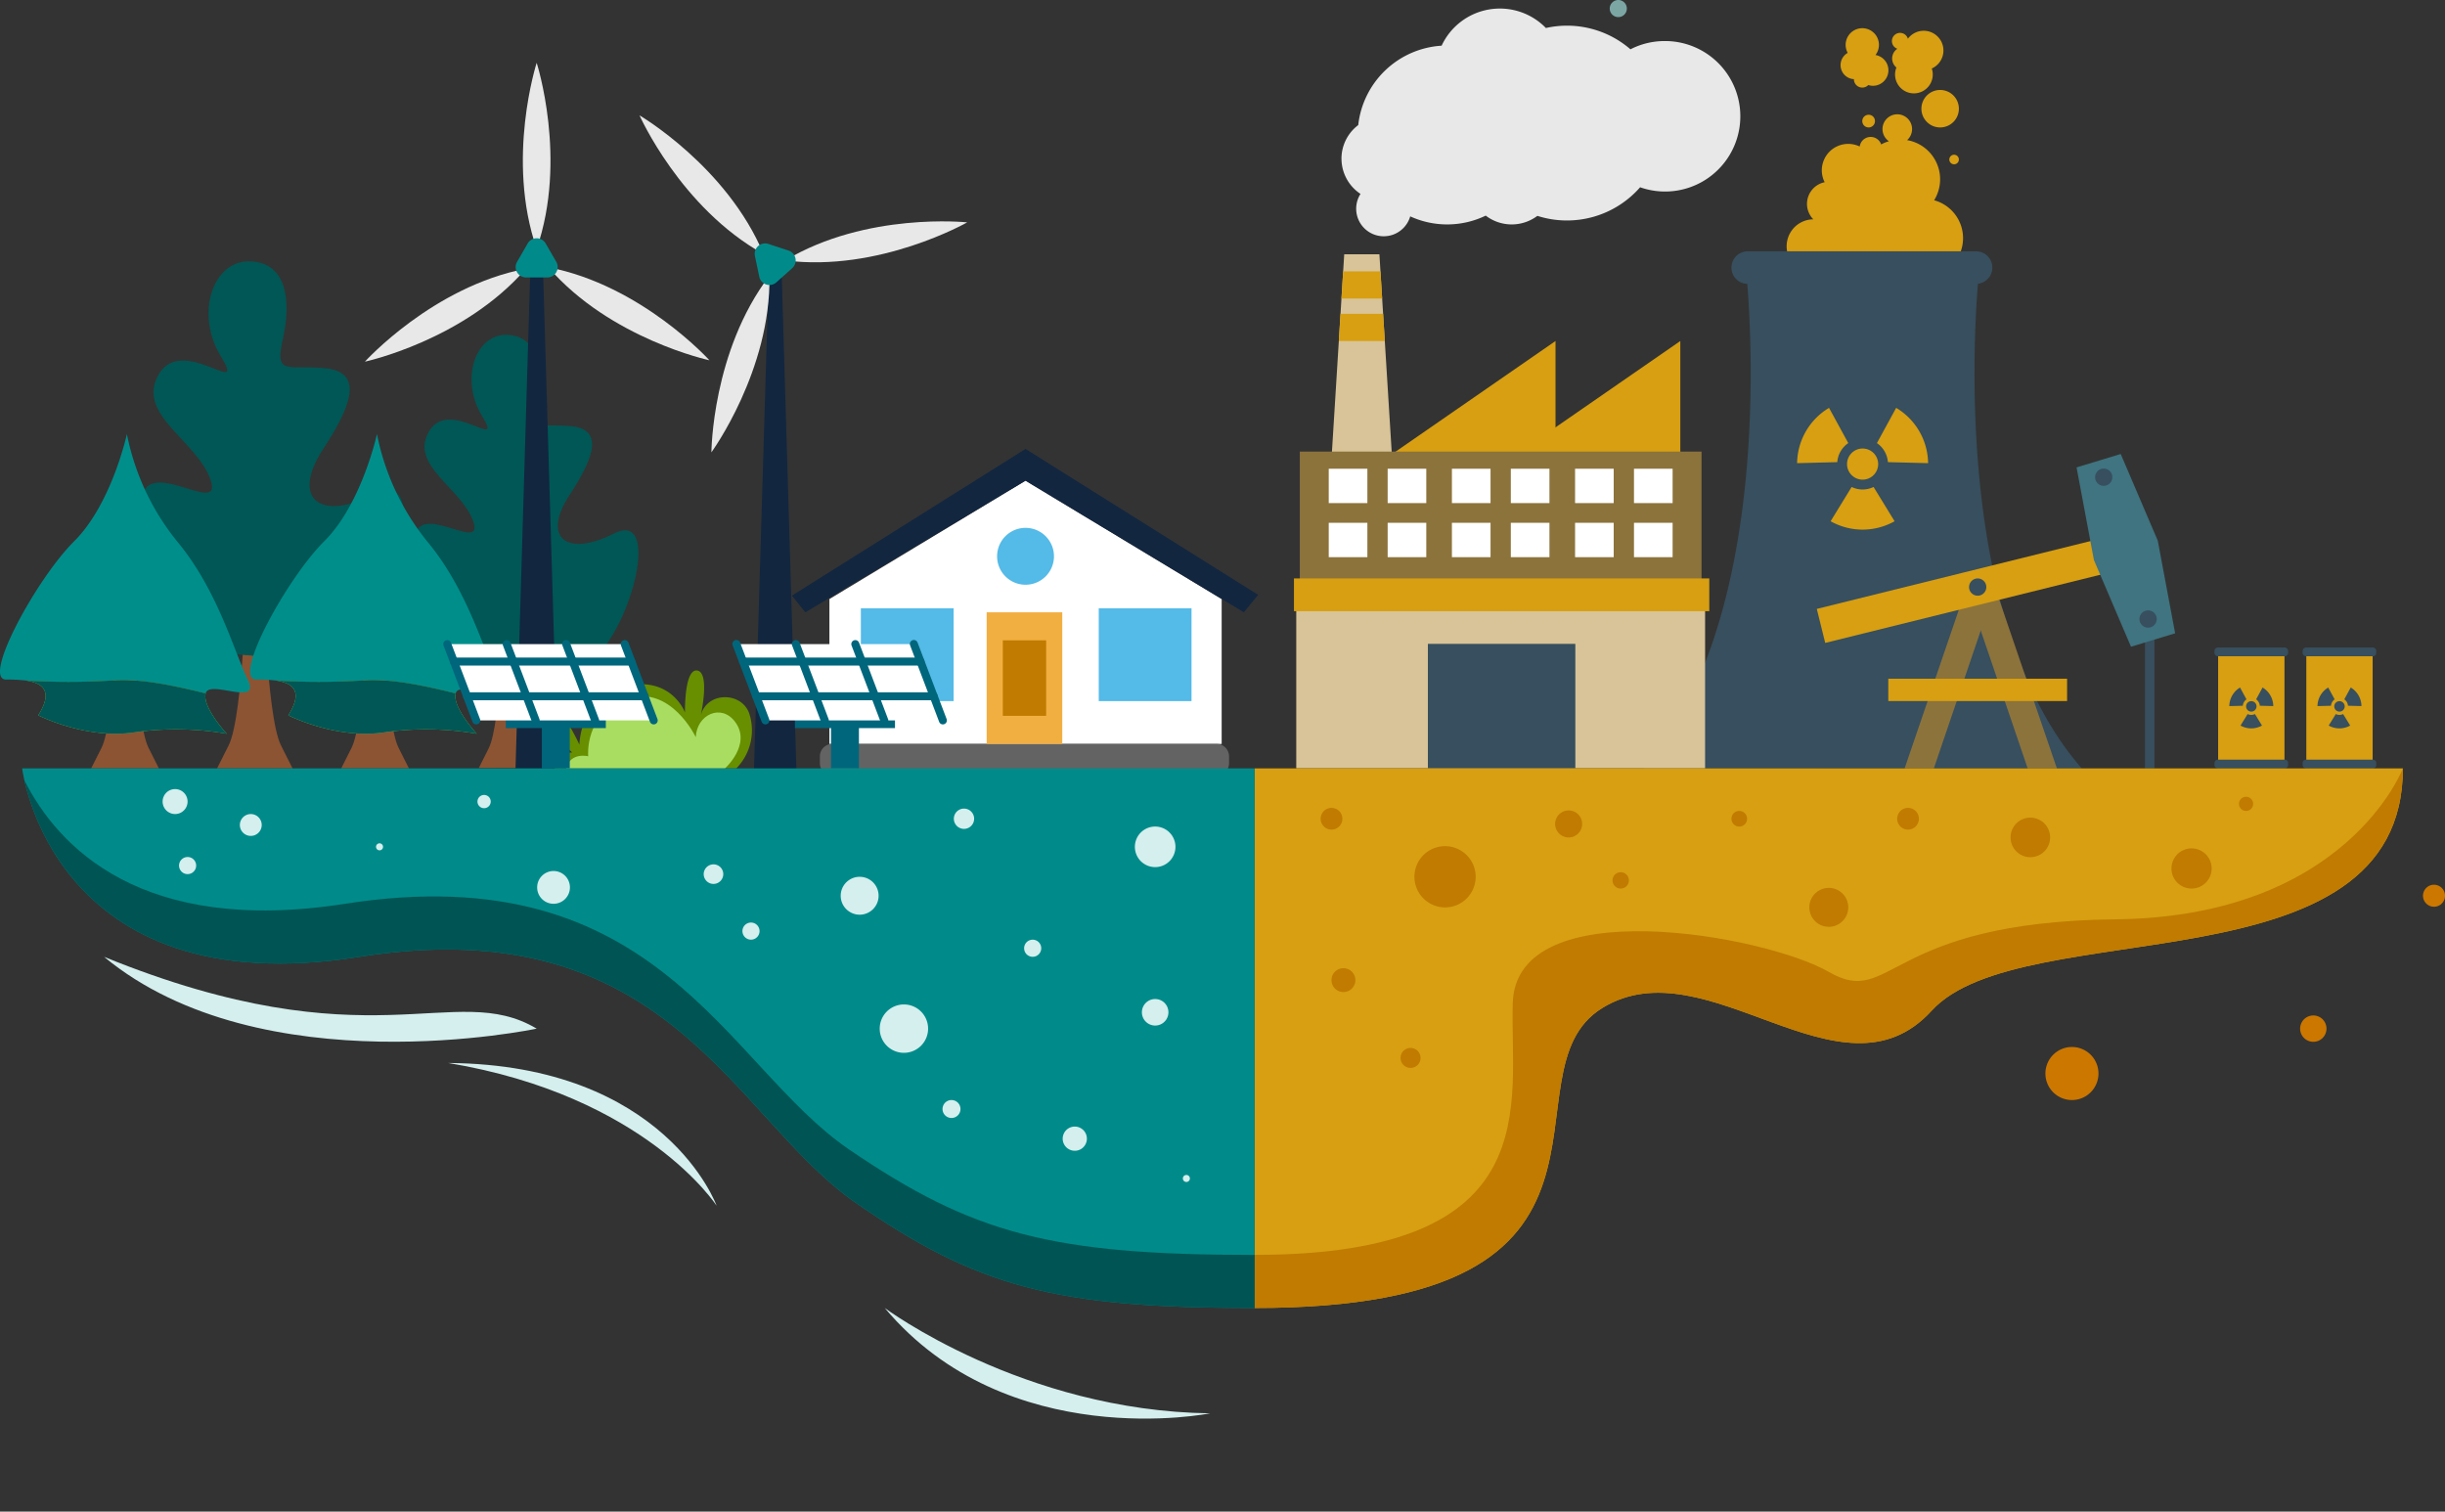 <svg id="Grupo_1009421" data-name="Grupo 1009421" xmlns="http://www.w3.org/2000/svg" xmlns:xlink="http://www.w3.org/1999/xlink" width="400" height="247.292" viewBox="0 0 400 247.292">
  <rect x="0" y="0" width="400" height="247.292" fill="#333333" stroke="none"/>
  <defs>
    <clipPath id="clip-path">
      <rect id="Rectángulo_348953" data-name="Rectángulo 348953" width="400" height="247.292" fill="none"/>
    </clipPath>
  </defs>
  <g id="Grupo_1009420" data-name="Grupo 1009420" clip-path="url(#clip-path)">
    <path id="Trazado_718512" data-name="Trazado 718512" d="M308.567,20.051a1.039,1.039,0,1,0,1.039-1.039,1.04,1.04,0,0,0-1.039,1.039" transform="translate(-3.9 -0.24)" fill="#d79f11"/>
    <path id="Trazado_718513" data-name="Trazado 718513" d="M320.166,33a6.5,6.5,0,0,0-4.422-9.836,2.419,2.419,0,1,0-2.982.182,6.43,6.43,0,0,0-1.261.52,1.814,1.814,0,0,0-3.513.342,4.322,4.322,0,0,0-5.734,5.843,3.613,3.613,0,0,0-1.858,6.068,4.406,4.406,0,1,0,3.706,6.858,7.382,7.382,0,0,0,10.2,1.1A6.422,6.422,0,1,0,320.166,33" transform="translate(-3.742 -0.239)" fill="#d79f11"/>
    <path id="Trazado_718514" data-name="Trazado 718514" d="M318.364,17.972a3.066,3.066,0,1,0,3.066-3.066,3.066,3.066,0,0,0-3.066,3.066" transform="translate(-4.024 -0.188)" fill="#d79f11"/>
    <path id="Trazado_718515" data-name="Trazado 718515" d="M322.989,26.42a.782.782,0,1,0,.783-.782.782.782,0,0,0-.783.782" transform="translate(-4.083 -0.324)" fill="#d79f11"/>
    <path id="Trazado_718516" data-name="Trazado 718516" d="M314.364,8.043a1.911,1.911,0,0,0-.149,3.065A3.084,3.084,0,1,0,320,11.27a3.227,3.227,0,1,0-3.909-4.87,1.329,1.329,0,0,0-1.268-.958,1.34,1.34,0,0,0-.462,2.6" transform="translate(-3.963 -0.064)" fill="#d79f11"/>
    <path id="Trazado_718517" data-name="Trazado 718517" d="M307.154,13.007a1.368,1.368,0,0,0,2.336.981s.006-.012.011-.018a2.5,2.5,0,0,0,.752.126,2.536,2.536,0,0,0,.43-5.037,2.724,2.724,0,1,0-4.544-.349,2.3,2.3,0,0,0,1.015,4.3" transform="translate(-3.855 -0.059)" fill="#d79f11"/>
    <path id="Trazado_718518" data-name="Trazado 718518" d="M344.017,126.232l-35.855-.006-35.855.006c19.977-22.873,17.942-67.33,16.99-79.261a2.666,2.666,0,0,1,.067-5.331h37.364a2.662,2.662,0,0,1,.3,5.307c-.952,11.894-3,56.4,16.988,79.285" transform="translate(-3.442 -0.526)" fill="#374f5e"/>
    <path id="Trazado_718519" data-name="Trazado 718519" d="M306.043,76.862a2.546,2.546,0,1,0,2.546-2.546,2.546,2.546,0,0,0-2.546,2.546" transform="translate(-3.869 -0.939)" fill="#d79f11"/>
    <path id="Trazado_718520" data-name="Trazado 718520" d="M310.995,73.344l3.147-5.765a10.7,10.7,0,0,1,5.225,9.047l-6.575-.167a4.149,4.149,0,0,0-1.8-3.115" transform="translate(-3.931 -0.854)" fill="#d79f11"/>
    <path id="Trazado_718521" data-name="Trazado 718521" d="M306.759,80.687a4.119,4.119,0,0,0,3.59,0l3.439,5.609a10.69,10.69,0,0,1-10.466,0Z" transform="translate(-3.834 -1.02)" fill="#d79f11"/>
    <path id="Trazado_718522" data-name="Trazado 718522" d="M304.344,76.459l-6.574.168a10.7,10.7,0,0,1,5.223-9.047l3.148,5.764a4.152,4.152,0,0,0-1.8,3.115" transform="translate(-3.764 -0.854)" fill="#d79f11"/>
    <path id="Trazado_718523" data-name="Trazado 718523" d="M222.273,25.967a6.888,6.888,0,0,1,2.744-5.487A14.63,14.63,0,0,1,238.658,7.493,10.506,10.506,0,0,1,255.718,4.6,15.838,15.838,0,0,1,269.55,8.085a12.176,12.176,0,0,1,5.5-1.35,12.309,12.309,0,1,1-3.919,23.919,15.892,15.892,0,0,1-16.808,4.679,6.994,6.994,0,0,1-8.45-.04,14.523,14.523,0,0,1-12.352.122,4.509,4.509,0,1,1-8.134-3.676,6.911,6.911,0,0,1-3.11-5.772" transform="translate(-2.81 -0.018)" fill="#e8e8e8"/>
    <path id="Trazado_718524" data-name="Trazado 718524" d="M268.123,2.8a1.4,1.4,0,1,1,1.4-1.4,1.4,1.4,0,0,1-1.4,1.4" transform="translate(-3.372 0)" fill="#7ba6a4"/>
    <path id="Trazado_718525" data-name="Trazado 718525" d="M278.044,56.5,248.8,76.732V96.967h29.243Z" transform="translate(-3.145 -0.714)" fill="#d79f11"/>
    <path id="Trazado_718526" data-name="Trazado 718526" d="M257.366,56.5,228.125,76.732V96.967h29.242Z" transform="translate(-2.884 -0.714)" fill="#d79f11"/>
    <path id="Trazado_718527" data-name="Trazado 718527" d="M231.226,86.771H219.918l2.775-44.64h5.756Z" transform="translate(-2.78 -0.533)" fill="#d8c498"/>
    <rect id="Rectángulo_348925" data-name="Rectángulo 348925" width="65.722" height="51.365" transform="translate(212.649 73.877)" fill="#8c733c"/>
    <rect id="Rectángulo_348926" data-name="Rectángulo 348926" width="66.885" height="28.581" transform="translate(212.067 97.116)" fill="#d8c498"/>
    <rect id="Rectángulo_348927" data-name="Rectángulo 348927" width="67.947" height="5.359" transform="translate(211.69 94.629)" fill="#d79f11"/>
    <rect id="Rectángulo_348928" data-name="Rectángulo 348928" width="6.319" height="5.621" transform="translate(217.382 76.685)" fill="#fff"/>
    <rect id="Rectángulo_348929" data-name="Rectángulo 348929" width="6.319" height="5.621" transform="translate(227.02 76.685)" fill="#fff"/>
    <rect id="Rectángulo_348930" data-name="Rectángulo 348930" width="6.319" height="5.621" transform="translate(217.382 85.529)" fill="#fff"/>
    <rect id="Rectángulo_348931" data-name="Rectángulo 348931" width="6.319" height="5.621" transform="translate(227.02 85.529)" fill="#fff"/>
    <rect id="Rectángulo_348932" data-name="Rectángulo 348932" width="6.319" height="5.621" transform="translate(237.531 76.685)" fill="#fff"/>
    <rect id="Rectángulo_348933" data-name="Rectángulo 348933" width="6.32" height="5.621" transform="translate(247.169 76.685)" fill="#fff"/>
    <rect id="Rectángulo_348934" data-name="Rectángulo 348934" width="6.319" height="5.621" transform="translate(237.531 85.529)" fill="#fff"/>
    <rect id="Rectángulo_348935" data-name="Rectángulo 348935" width="6.32" height="5.621" transform="translate(247.169 85.529)" fill="#fff"/>
    <rect id="Rectángulo_348936" data-name="Rectángulo 348936" width="6.32" height="5.621" transform="translate(257.68 76.685)" fill="#fff"/>
    <rect id="Rectángulo_348937" data-name="Rectángulo 348937" width="6.32" height="5.621" transform="translate(267.318 76.685)" fill="#fff"/>
    <rect id="Rectángulo_348938" data-name="Rectángulo 348938" width="6.32" height="5.621" transform="translate(257.68 85.529)" fill="#fff"/>
    <rect id="Rectángulo_348939" data-name="Rectángulo 348939" width="6.32" height="5.621" transform="translate(267.318 85.529)" fill="#fff"/>
    <rect id="Rectángulo_348940" data-name="Rectángulo 348940" width="24.122" height="20.371" transform="translate(233.602 105.334)" fill="#374f5e"/>
    <path id="Trazado_718528" data-name="Trazado 718528" d="M228.93,49.411h-6.657l.275-4.444h6.1Z" transform="translate(-2.81 -0.568)" fill="#d79f11"/>
    <path id="Trazado_718529" data-name="Trazado 718529" d="M229.356,56.439h-7.521L222.112,52h6.968Z" transform="translate(-2.804 -0.657)" fill="#d79f11"/>
    <rect id="Rectángulo_348941" data-name="Rectángulo 348941" width="10.853" height="18.522" transform="translate(362.885 106.557)" fill="#d79f11"/>
    <path id="Trazado_718530" data-name="Trazado 718530" d="M367.492,108.718h10.914a.568.568,0,0,0,.567-.567v-.293a.568.568,0,0,0-.567-.567H367.492a.568.568,0,0,0-.567.567v.293a.568.568,0,0,0,.567.567" transform="translate(-4.638 -1.356)" fill="#374f5e"/>
    <path id="Trazado_718531" data-name="Trazado 718531" d="M367.493,127.293h10.913a.568.568,0,0,0,.568-.567v-.294a.568.568,0,0,0-.568-.566H367.493a.568.568,0,0,0-.567.566v.294a.568.568,0,0,0,.567.567" transform="translate(-4.638 -1.591)" fill="#374f5e"/>
    <path id="Trazado_718532" data-name="Trazado 718532" d="M372.161,117.031a.855.855,0,1,0,.854-.855.854.854,0,0,0-.854.855" transform="translate(-4.704 -1.469)" fill="#374f5e"/>
    <path id="Trazado_718533" data-name="Trazado 718533" d="M373.823,115.85l1.056-1.935a3.593,3.593,0,0,1,1.754,3.037l-2.207-.056a1.392,1.392,0,0,0-.6-1.046" transform="translate(-4.725 -1.44)" fill="#374f5e"/>
    <path id="Trazado_718534" data-name="Trazado 718534" d="M372.4,118.314a1.381,1.381,0,0,0,1.2,0l1.154,1.883a3.59,3.59,0,0,1-3.513,0Z" transform="translate(-4.693 -1.496)" fill="#374f5e"/>
    <path id="Trazado_718535" data-name="Trazado 718535" d="M371.591,116.9l-2.207.056a3.594,3.594,0,0,1,1.754-3.037l1.056,1.935a1.392,1.392,0,0,0-.6,1.046" transform="translate(-4.669 -1.44)" fill="#374f5e"/>
    <rect id="Rectángulo_348942" data-name="Rectángulo 348942" width="10.853" height="18.522" transform="translate(377.31 106.557)" fill="#d79f11"/>
    <path id="Trazado_718536" data-name="Trazado 718536" d="M382.1,108.718h10.914a.568.568,0,0,0,.567-.567v-.293a.568.568,0,0,0-.567-.567H382.1a.568.568,0,0,0-.567.567v.293a.568.568,0,0,0,.567.567" transform="translate(-4.823 -1.356)" fill="#374f5e"/>
    <path id="Trazado_718537" data-name="Trazado 718537" d="M382.1,127.293h10.914a.568.568,0,0,0,.567-.567v-.294a.568.568,0,0,0-.567-.566H382.1a.568.568,0,0,0-.567.566v.294a.568.568,0,0,0,.567.567" transform="translate(-4.823 -1.591)" fill="#374f5e"/>
    <path id="Trazado_718538" data-name="Trazado 718538" d="M386.771,117.031a.855.855,0,1,0,.854-.855.854.854,0,0,0-.854.855" transform="translate(-4.889 -1.469)" fill="#374f5e"/>
    <path id="Trazado_718539" data-name="Trazado 718539" d="M388.433,115.85l1.056-1.935a3.593,3.593,0,0,1,1.754,3.037l-2.207-.056a1.392,1.392,0,0,0-.6-1.046" transform="translate(-4.91 -1.44)" fill="#374f5e"/>
    <path id="Trazado_718540" data-name="Trazado 718540" d="M387.011,118.314a1.381,1.381,0,0,0,1.2,0l1.154,1.883a3.59,3.59,0,0,1-3.513,0Z" transform="translate(-4.878 -1.496)" fill="#374f5e"/>
    <path id="Trazado_718541" data-name="Trazado 718541" d="M386.2,116.9l-2.207.056a3.6,3.6,0,0,1,1.754-3.037l1.056,1.935a1.392,1.392,0,0,0-.6,1.046" transform="translate(-4.854 -1.44)" fill="#374f5e"/>
    <path id="Trazado_718542" data-name="Trazado 718542" d="M46.426,123.085c-2.437-4.84-2.941-28.042-3.091-30.594s-1.194-2.807-1.194-2.807-1.043.256-1.194,2.807-.656,25.754-3.091,30.594l-1.894,3.76H48.319Z" transform="translate(-0.455 -1.134)" fill="#8c5433"/>
    <path id="Trazado_718543" data-name="Trazado 718543" d="M40.007,107.679c8.5.462,10.077,4.462,17.646-2.121s13.112-28.8,4.006-24.19-13.82.741-8.461-7.405,6.119-12.712,0-13.206-7.969,1.234-6.611-4.813S47.3,43.487,41.2,43.3s-9.058,8.573-4.738,15.608-6.277-3.7-10.173,2.839S32.517,72.6,34.738,79.023s-11.108-4.567-11.231,3.7,2.8,24.208,16.5,24.954" transform="translate(-0.297 -0.547)" fill="#005755"/>
    <path id="Trazado_718544" data-name="Trazado 718544" d="M24.489,123.522c-2.185-4.34-2.637-25.15-2.773-27.439s-1.071-2.518-1.071-2.518-.935.229-1.07,2.518-.587,23.1-2.773,27.439l-1.7,3.372H26.186Z" transform="translate(-0.191 -1.183)" fill="#8c5433"/>
    <path id="Trazado_718545" data-name="Trazado 718545" d="M33.666,114.273a.63.63,0,0,0-.02.069c-4.917-1.195-10.466-2.459-15.136-2.123a111.739,111.739,0,0,1-14.386.01c-.089-.01-.138-.01-.138-.01a24.8,24.8,0,0,0-2.992-.138c-4.009,0,5-16.528,11.137-22.62s8.63-17.535,8.63-17.535a40.366,40.366,0,0,0,8.2,17.535c6.665,7.978,9.34,18.079,11.572,22.62s-6.151,0-6.862,2.192" transform="translate(0 -0.909)" fill="#008e8b"/>
    <path id="Trazado_718546" data-name="Trazado 718546" d="M37.145,121.463a48.118,48.118,0,0,0-15.057-.237c-7.9,1.224-15.778-2.774-15.778-2.774,2.557-4.078.652-5.322-2.133-5.707a111.739,111.739,0,0,0,14.386-.01c4.67-.336,10.219.928,15.136,2.123-.6,2.2,3.446,6.605,3.446,6.605" transform="translate(-0.053 -1.424)" fill="#78c84f"/>
    <path id="Trazado_718547" data-name="Trazado 718547" d="M37.145,121.463a48.118,48.118,0,0,0-15.057-.237c-7.9,1.224-15.778-2.774-15.778-2.774,2.557-4.078.652-5.322-2.133-5.707a111.739,111.739,0,0,0,14.386-.01c4.67-.336,10.219.928,15.136,2.123-.6,2.2,3.446,6.605,3.446,6.605" transform="translate(-0.053 -1.424)" fill="#005755"/>
    <path id="Trazado_718548" data-name="Trazado 718548" d="M88.271,123.628c-2.08-4.133-2.512-23.948-2.64-26.128s-1.02-2.4-1.02-2.4-.891.218-1.019,2.4-.56,21.994-2.64,26.128l-1.616,3.211H89.887Z" transform="translate(-1.003 -1.202)" fill="#8c5433"/>
    <path id="Trazado_718549" data-name="Trazado 718549" d="M82.789,110.47c7.258.395,8.606,3.81,15.07-1.811s11.2-24.594,3.42-20.66-11.8.633-7.225-6.324,5.225-10.856,0-11.278-6.806,1.054-5.647-4.111.61-10.638-4.6-10.8-7.736,7.321-4.047,13.329-5.36-3.162-8.688,2.425S76.391,80.517,78.289,86,68.8,82.1,68.7,89.16s2.4,20.673,14.092,21.31" transform="translate(-0.868 -0.701)" fill="#005755"/>
    <path id="Trazado_718550" data-name="Trazado 718550" d="M65.92,123.522c-2.185-4.34-2.637-25.15-2.773-27.439s-1.071-2.518-1.071-2.518-.935.229-1.07,2.518-.587,23.1-2.773,27.439l-1.7,3.372H67.617Z" transform="translate(-0.715 -1.183)" fill="#8c5433"/>
    <path id="Trazado_718551" data-name="Trazado 718551" d="M75.1,114.273a.628.628,0,0,0-.02.069c-4.917-1.195-10.466-2.459-15.136-2.123a111.739,111.739,0,0,1-14.386.01c-.089-.01-.138-.01-.138-.01a24.8,24.8,0,0,0-2.992-.138c-4.009,0,5-16.528,11.137-22.62s8.63-17.535,8.63-17.535a40.366,40.366,0,0,0,8.2,17.535c6.665,7.978,9.34,18.079,11.572,22.62s-6.151,0-6.862,2.192" transform="translate(-0.524 -0.909)" fill="#008e8b"/>
    <path id="Trazado_718552" data-name="Trazado 718552" d="M78.576,121.463a48.118,48.118,0,0,0-15.057-.237c-7.9,1.224-15.778-2.774-15.778-2.774,2.557-4.078.652-5.322-2.133-5.707a111.739,111.739,0,0,0,14.386-.01c4.67-.336,10.219.928,15.136,2.123-.6,2.2,3.446,6.605,3.446,6.605" transform="translate(-0.577 -1.424)" fill="#78c84f"/>
    <path id="Trazado_718553" data-name="Trazado 718553" d="M78.576,121.463a48.118,48.118,0,0,0-15.057-.237c-7.9,1.224-15.778-2.774-15.778-2.774,2.557-4.078.652-5.322-2.133-5.707a111.739,111.739,0,0,0,14.386-.01c4.67-.336,10.219.928,15.136,2.123-.6,2.2,3.446,6.605,3.446,6.605" transform="translate(-0.577 -1.424)" fill="#005755"/>
    <path id="Trazado_718554" data-name="Trazado 718554" d="M137.427,99.015v23.7H201.6v-23.7L169.513,79.643Z" transform="translate(-1.737 -1.007)" fill="#fff"/>
    <path id="Trazado_718555" data-name="Trazado 718555" d="M200.756,128.452H137.883a2.033,2.033,0,0,1-2.033-2.032v-1.125a2.032,2.032,0,0,1,2.033-2.032h62.873a2.031,2.031,0,0,1,2.032,2.032v1.125a2.032,2.032,0,0,1-2.032,2.032" transform="translate(-1.717 -1.558)" fill="#636363"/>
    <path id="Trazado_718556" data-name="Trazado 718556" d="M169.434,74.387l38.053,23.869-2.335,2.854L169.434,79.576l-36.021,21.535-2.2-2.725Z" transform="translate(-1.659 -0.94)" fill="#12263f"/>
    <rect id="Rectángulo_348943" data-name="Rectángulo 348943" width="15.178" height="15.178" transform="translate(140.836 99.522)" fill="#54bae7"/>
    <rect id="Rectángulo_348944" data-name="Rectángulo 348944" width="15.178" height="15.178" transform="translate(179.754 99.522)" fill="#54bae7"/>
    <rect id="Rectángulo_348945" data-name="Rectángulo 348945" width="12.367" height="21.534" transform="translate(161.419 100.171)" fill="#f2af41"/>
    <path id="Trazado_718557" data-name="Trazado 718557" d="M173.249,118.453h-7.091V106.1h7.091" transform="translate(-2.1 -1.341)" fill="#c07b00"/>
    <path id="Trazado_718558" data-name="Trazado 718558" d="M174.517,92.115a4.653,4.653,0,1,1-4.653-4.653,4.653,4.653,0,0,1,4.653,4.653" transform="translate(-2.088 -1.106)" fill="#54bae7"/>
    <path id="Trazado_718559" data-name="Trazado 718559" d="M92.34,126.283H85.417L87.876,43.3h2Z" transform="translate(-1.08 -0.547)" fill="#12263f"/>
    <path id="Trazado_718560" data-name="Trazado 718560" d="M88.894,10.409s-5.085,15.758,0,30.423c5.085-14.664,0-30.423,0-30.423" transform="translate(-1.095 -0.132)" fill="#e8e8e8"/>
    <path id="Trazado_718561" data-name="Trazado 718561" d="M60.462,59.73s16.19-3.476,26.347-15.211C71.567,47.447,60.462,59.73,60.462,59.73" transform="translate(-0.764 -0.563)" fill="#e8e8e8"/>
    <path id="Trazado_718562" data-name="Trazado 718562" d="M117.209,59.5s-16.19-3.476-26.347-15.211C106.1,47.217,117.209,59.5,117.209,59.5" transform="translate(-1.149 -0.56)" fill="#e8e8e8"/>
    <path id="Trazado_718563" data-name="Trazado 718563" d="M87.407,40.333,85.671,43.34a1.7,1.7,0,0,0,1.473,2.551h3.471a1.7,1.7,0,0,0,1.473-2.551l-1.736-3.007a1.7,1.7,0,0,0-2.945,0" transform="translate(-1.08 -0.499)" fill="#008b8a"/>
    <path id="Trazado_718564" data-name="Trazado 718564" d="M131.86,126.283h-6.923L127.4,43.3h2Z" transform="translate(-1.579 -0.547)" fill="#12263f"/>
    <path id="Trazado_718565" data-name="Trazado 718565" d="M159.88,36.843S143.414,35.09,130.1,43.069c15.394,1.977,29.779-6.226,29.779-6.226" transform="translate(-1.645 -0.464)" fill="#e8e8e8"/>
    <path id="Trazado_718566" data-name="Trazado 718566" d="M105.968,19.119s6.715,15.136,20.281,22.677c-5.985-14.321-20.281-22.677-20.281-22.677" transform="translate(-1.34 -0.242)" fill="#e8e8e8"/>
    <path id="Trazado_718567" data-name="Trazado 718567" d="M117.875,74.578s.089-16.559,9.5-28.9c.254,15.518-9.5,28.9-9.5,28.9" transform="translate(-1.49 -0.577)" fill="#e8e8e8"/>
    <path id="Trazado_718568" data-name="Trazado 718568" d="M130.582,41.5l-3.3-1.084a1.7,1.7,0,0,0-2.195,1.964l.71,3.4a1.7,1.7,0,0,0,2.8.919l2.588-2.314a1.7,1.7,0,0,0-.6-2.883" transform="translate(-1.581 -0.51)" fill="#008b8a"/>
    <path id="Trazado_718569" data-name="Trazado 718569" d="M91.877,127.106H121.6a8.863,8.863,0,0,0,2.113-8.978c-1.23-3.554-6.841-3.634-7.914.243,0,0,1.536-6.947-.6-7.271s-2,6.867-2,6.867-2.27-6.3-10.311-4.2c-6.824,1.777-6.963,9.452-6.963,9.452s-3.638-8.034-5.569-5.978c-1.745,1.858,4.4,7.271,4.4,7.271s-1.767-.22-2.875,2.6" transform="translate(-1.138 -1.404)" fill="#678f00"/>
    <path id="Trazado_718570" data-name="Trazado 718570" d="M93.8,127.16h26s4.37-3.922,1.672-7.578c-2.305-3.123-6.315-1.185-6.454,2.477,0,0-4.087-8.617-11.192-6.3s-6.409,9.424-6.409,9.424-2.9-.732-3.612,1.977" transform="translate(-1.186 -1.458)" fill="#a9dd62"/>
    <rect id="Rectángulo_348946" data-name="Rectángulo 348946" width="16.367" height="2.771" transform="translate(130.053 116.344)" fill="#00667c"/>
    <rect id="Rectángulo_348947" data-name="Rectángulo 348947" width="4.567" height="8.595" transform="translate(135.953 117.107)" fill="#00667c"/>
    <path id="Trazado_718571" data-name="Trazado 718571" d="M155.8,119.207H126.763l-4.742-12.484h29.033Z" transform="translate(-1.542 -1.349)" fill="#fff"/>
    <path id="Trazado_718572" data-name="Trazado 718572" d="M126.754,119.851a.652.652,0,0,1-.61-.421L121.4,106.947a.653.653,0,1,1,1.22-.464l4.742,12.483a.653.653,0,0,1-.61.886" transform="translate(-1.534 -1.341)" fill="#00667c"/>
    <path id="Trazado_718573" data-name="Trazado 718573" d="M136.6,119.851a.652.652,0,0,1-.61-.421l-4.742-12.484a.653.653,0,1,1,1.221-.464l4.741,12.483a.653.653,0,0,1-.61.886" transform="translate(-1.659 -1.341)" fill="#00667c"/>
    <path id="Trazado_718574" data-name="Trazado 718574" d="M146.454,119.851a.652.652,0,0,1-.61-.421L141.1,106.947a.653.653,0,1,1,1.221-.464l4.742,12.483a.653.653,0,0,1-.61.886" transform="translate(-1.783 -1.341)" fill="#00667c"/>
    <path id="Trazado_718575" data-name="Trazado 718575" d="M156.159,119.851a.652.652,0,0,1-.61-.421l-4.742-12.484a.653.653,0,1,1,1.22-.464l4.742,12.483a.653.653,0,0,1-.61.886" transform="translate(-1.906 -1.341)" fill="#00667c"/>
    <path id="Trazado_718576" data-name="Trazado 718576" d="M152.143,110.259H123.11a.653.653,0,1,1,0-1.306h29.033a.653.653,0,1,1,0,1.306" transform="translate(-1.548 -1.377)" fill="#00667c"/>
    <path id="Trazado_718577" data-name="Trazado 718577" d="M154.329,116.012H125.3a.653.653,0,1,1,0-1.306h29.033a.653.653,0,1,1,0,1.306" transform="translate(-1.576 -1.45)" fill="#00667c"/>
    <rect id="Rectángulo_348948" data-name="Rectángulo 348948" width="16.367" height="2.771" transform="translate(82.747 116.344)" fill="#00667c"/>
    <rect id="Rectángulo_348949" data-name="Rectángulo 348949" width="4.567" height="8.595" transform="translate(88.647 117.107)" fill="#00667c"/>
    <path id="Trazado_718578" data-name="Trazado 718578" d="M107.884,119.207H78.851l-4.742-12.484h29.033Z" transform="translate(-0.937 -1.349)" fill="#fff"/>
    <path id="Trazado_718579" data-name="Trazado 718579" d="M78.842,119.851a.652.652,0,0,1-.61-.421l-4.743-12.484a.653.653,0,1,1,1.221-.464l4.742,12.483a.653.653,0,0,1-.61.886" transform="translate(-0.928 -1.341)" fill="#00667c"/>
    <path id="Trazado_718580" data-name="Trazado 718580" d="M88.692,119.851a.652.652,0,0,1-.61-.421l-4.742-12.484a.653.653,0,1,1,1.221-.464L89.3,118.966a.653.653,0,0,1-.61.886" transform="translate(-1.053 -1.341)" fill="#00667c"/>
    <path id="Trazado_718581" data-name="Trazado 718581" d="M98.542,119.851a.652.652,0,0,1-.61-.421l-4.742-12.484a.653.653,0,1,1,1.22-.464l4.742,12.483a.653.653,0,0,1-.61.886" transform="translate(-1.177 -1.341)" fill="#00667c"/>
    <path id="Trazado_718582" data-name="Trazado 718582" d="M108.247,119.851a.652.652,0,0,1-.61-.421l-4.743-12.484a.653.653,0,1,1,1.221-.464l4.742,12.483a.653.653,0,0,1-.61.886" transform="translate(-1.3 -1.341)" fill="#00667c"/>
    <path id="Trazado_718583" data-name="Trazado 718583" d="M104.232,110.259H75.2a.653.653,0,1,1,0-1.306h29.033a.653.653,0,1,1,0,1.306" transform="translate(-0.942 -1.377)" fill="#00667c"/>
    <path id="Trazado_718584" data-name="Trazado 718584" d="M106.417,116.012H77.384a.653.653,0,1,1,0-1.306h29.033a.653.653,0,1,1,0,1.306" transform="translate(-0.97 -1.45)" fill="#00667c"/>
    <path id="Trazado_718585" data-name="Trazado 718585" d="M17.247,158.543c43.659,17.745,57.286,3.7,70.77,11.745,0,0-44.983,9.574-70.77-11.745" transform="translate(-0.218 -2.004)" fill="#d4efee"/>
    <path id="Trazado_718586" data-name="Trazado 718586" d="M74.265,176.127c35.617.255,43.915,23.361,43.915,23.361s-11.617-18-43.915-23.361" transform="translate(-0.939 -2.226)" fill="#d4efee"/>
    <path id="Trazado_718588" data-name="Trazado 718588" d="M146.6,216.725s22.6,16.851,53.233,17.233c0,0-33.128,6.7-53.233-17.233" transform="translate(-1.853 -2.74)" fill="#d4efee"/>
    <path id="Trazado_718589" data-name="Trazado 718589" d="M335.849,126.94h4.782l-9.976-29.186-4.22,1.522Z" transform="translate(-4.126 -1.236)" fill="#8c733c"/>
    <path id="Trazado_718590" data-name="Trazado 718590" d="M320.366,126.94h-4.782l9.976-29.186,4.22,1.522Z" transform="translate(-3.989 -1.236)" fill="#8c733c"/>
    <rect id="Rectángulo_348950" data-name="Rectángulo 348950" width="1.55" height="34.606" transform="translate(350.913 91.099)" fill="#374f5e"/>
    <rect id="Rectángulo_348951" data-name="Rectángulo 348951" width="48.003" height="5.733" transform="translate(297.225 99.615) rotate(-13.919)" fill="#d79f11"/>
    <rect id="Rectángulo_348952" data-name="Rectángulo 348952" width="29.248" height="3.656" transform="translate(308.925 111.034)" fill="#d79f11"/>
    <path id="Trazado_718591" data-name="Trazado 718591" d="M344.072,77.416l7.223-2.193L357.359,89.4,360.2,104.56l-7.223,2.194-6.064-14.18Z" transform="translate(-4.349 -0.951)" fill="#3f7480"/>
    <path id="Trazado_718592" data-name="Trazado 718592" d="M349.968,79.052a1.411,1.411,0,1,1-1.411-1.411,1.411,1.411,0,0,1,1.411,1.411" transform="translate(-4.388 -0.981)" fill="#374f5e"/>
    <path id="Trazado_718593" data-name="Trazado 718593" d="M329.084,97.256a1.411,1.411,0,1,1-1.411-1.411,1.411,1.411,0,0,1,1.411,1.411" transform="translate(-4.124 -1.212)" fill="#374f5e"/>
    <path id="Trazado_718594" data-name="Trazado 718594" d="M357.317,102.548a1.411,1.411,0,1,1-1.411-1.411,1.411,1.411,0,0,1,1.411,1.411" transform="translate(-4.481 -1.278)" fill="#374f5e"/>
    <path id="Trazado_718595" data-name="Trazado 718595" d="M395.738,127.311c0,36.813-62.3,23.443-77.106,39.653s-36.751-10.947-53.856-.46c-17.377,10.655,10.6,49.091-56.879,49.091V127.311Z" transform="translate(-2.628 -1.609)" fill="#d79f11"/>
    <path id="Trazado_718596" data-name="Trazado 718596" d="M348.76,152.008c-37.787.418-36.511,14.623-46.942,8.607s-51.1-13.37-51.7,5.055c-.535,16.408,6.164,41.237-42.219,41.237v8.688c67.476,0,39.5-38.436,56.879-49.09,17.1-10.487,39.048,16.67,53.856.459s77.106-2.841,77.106-39.653c0,0-9.191,24.279-46.979,24.7" transform="translate(-2.628 -1.609)" fill="#c07b00"/>
    <path id="Trazado_718597" data-name="Trazado 718597" d="M405.075,148.395a1.8,1.8,0,1,1-1.8-1.8,1.8,1.8,0,0,1,1.8,1.8" transform="translate(-5.075 -1.853)" fill="#c70"/>
    <path id="Trazado_718598" data-name="Trazado 718598" d="M347.592,177.817a4.34,4.34,0,1,1-4.34-4.34,4.34,4.34,0,0,1,4.34,4.34" transform="translate(-4.284 -2.193)" fill="#c70"/>
    <path id="Trazado_718599" data-name="Trazado 718599" d="M385.43,170.41a2.156,2.156,0,1,1-2.156-2.156,2.157,2.157,0,0,1,2.156,2.156" transform="translate(-4.818 -2.127)" fill="#c70"/>
    <path id="Trazado_718600" data-name="Trazado 718600" d="M3.671,127.311s4.6,38.88,55.149,30.837,61.276,26.426,81.191,40.213,32.569,17.233,65.3,17.233V127.311Z" transform="translate(-0.046 -1.609)" fill="#008b8a"/>
    <path id="Trazado_718601" data-name="Trazado 718601" d="M56.518,149.485c-33.357,5.225-47-9.348-52.48-20.2,1.733,7.746,11.081,35.846,54.786,28.892,50.553-8.042,61.276,26.426,81.191,40.213s32.57,17.233,65.3,17.233v-8.688c-33.251,0-46.1-3.447-66.332-17.234s-31.122-48.254-82.469-40.212" transform="translate(-0.051 -1.634)" fill="#005554"/>
    <path id="Trazado_718602" data-name="Trazado 718602" d="M43.318,136.67a1.787,1.787,0,1,1-1.787-1.787,1.787,1.787,0,0,1,1.787,1.787" transform="translate(-0.502 -1.705)" fill="#d4efee"/>
    <path id="Trazado_718603" data-name="Trazado 718603" d="M31.029,132.788a2.042,2.042,0,1,1-2.043-2.043,2.042,2.042,0,0,1,2.043,2.043" transform="translate(-0.341 -1.653)" fill="#d4efee"/>
    <path id="Trazado_718604" data-name="Trazado 718604" d="M32.467,143.4a1.4,1.4,0,1,1-1.4-1.4,1.4,1.4,0,0,1,1.4,1.4" transform="translate(-0.375 -1.795)" fill="#d4efee"/>
    <path id="Trazado_718605" data-name="Trazado 718605" d="M81.283,132.8a1.085,1.085,0,1,1-1.085-1.085,1.085,1.085,0,0,1,1.085,1.085" transform="translate(-1 -1.665)" fill="#d4efee"/>
    <path id="Trazado_718606" data-name="Trazado 718606" d="M94.366,147a2.681,2.681,0,1,1-2.681-2.681A2.681,2.681,0,0,1,94.366,147" transform="translate(-1.125 -1.824)" fill="#d4efee"/>
    <path id="Trazado_718607" data-name="Trazado 718607" d="M63.454,140.306a.574.574,0,1,1-.575-.575.575.575,0,0,1,.575.575" transform="translate(-0.788 -1.766)" fill="#d4efee"/>
    <path id="Trazado_718608" data-name="Trazado 718608" d="M180.04,188.644a1.979,1.979,0,1,1-1.979-1.979,1.978,1.978,0,0,1,1.979,1.979" transform="translate(-2.226 -2.36)" fill="#d4efee"/>
    <path id="Trazado_718609" data-name="Trazado 718609" d="M172.491,157.1a1.4,1.4,0,1,1-1.4-1.4,1.4,1.4,0,0,1,1.4,1.4" transform="translate(-2.145 -1.968)" fill="#d4efee"/>
    <path id="Trazado_718610" data-name="Trazado 718610" d="M153.679,170.387a3.957,3.957,0,1,1-3.957-3.957,3.957,3.957,0,0,1,3.957,3.957" transform="translate(-1.843 -2.104)" fill="#d4efee"/>
    <path id="Trazado_718611" data-name="Trazado 718611" d="M159.107,183.736a1.468,1.468,0,1,1-1.468-1.468,1.469,1.469,0,0,1,1.468,1.468" transform="translate(-1.974 -2.304)" fill="#d4efee"/>
    <path id="Trazado_718612" data-name="Trazado 718612" d="M119.8,144.818a1.6,1.6,0,1,1-1.6-1.6,1.595,1.595,0,0,1,1.6,1.6" transform="translate(-1.474 -1.81)" fill="#d4efee"/>
    <path id="Trazado_718613" data-name="Trazado 718613" d="M125.817,154.259a1.4,1.4,0,1,1-1.4-1.4,1.4,1.4,0,0,1,1.4,1.4" transform="translate(-1.555 -1.932)" fill="#d4efee"/>
    <path id="Trazado_718614" data-name="Trazado 718614" d="M161.366,135.638a1.66,1.66,0,1,1-1.66-1.66,1.66,1.66,0,0,1,1.66,1.66" transform="translate(-1.998 -1.694)" fill="#d4efee"/>
    <path id="Trazado_718615" data-name="Trazado 718615" d="M194.68,140.271a3.319,3.319,0,1,1-3.319-3.319,3.319,3.319,0,0,1,3.319,3.319" transform="translate(-2.377 -1.731)" fill="#d4efee"/>
    <path id="Trazado_718616" data-name="Trazado 718616" d="M193.546,167.7a2.17,2.17,0,1,1-2.17-2.17,2.17,2.17,0,0,1,2.17,2.17" transform="translate(-2.392 -2.092)" fill="#d4efee"/>
    <path id="Trazado_718617" data-name="Trazado 718617" d="M197.142,195.256a.575.575,0,1,1-.575-.575.575.575,0,0,1,.575.575" transform="translate(-2.477 -2.461)" fill="#d4efee"/>
    <path id="Trazado_718618" data-name="Trazado 718618" d="M145.5,148.378a3.1,3.1,0,1,1-3.1-3.1,3.1,3.1,0,0,1,3.1,3.1" transform="translate(-1.761 -1.836)" fill="#d4efee"/>
    <path id="Trazado_718619" data-name="Trazado 718619" d="M224.523,162.376a1.95,1.95,0,1,1-1.95-1.95,1.95,1.95,0,0,1,1.95,1.95" transform="translate(-2.789 -2.028)" fill="#c07b00"/>
    <path id="Trazado_718620" data-name="Trazado 718620" d="M235.331,175.269a1.632,1.632,0,1,1-1.632-1.632,1.632,1.632,0,0,1,1.632,1.632" transform="translate(-2.933 -2.195)" fill="#c07b00"/>
    <path id="Trazado_718621" data-name="Trazado 718621" d="M244.379,145.21a5.006,5.006,0,1,1-5.006-5.006,5.006,5.006,0,0,1,5.006,5.006" transform="translate(-2.963 -1.772)" fill="#c07b00"/>
    <path id="Trazado_718622" data-name="Trazado 718622" d="M222.375,135.636a1.774,1.774,0,1,1-1.773-1.773,1.773,1.773,0,0,1,1.773,1.773" transform="translate(-2.766 -1.692)" fill="#c07b00"/>
    <path id="Trazado_718623" data-name="Trazado 718623" d="M262.092,136.492a2.207,2.207,0,1,1-2.206-2.207,2.206,2.206,0,0,1,2.206,2.207" transform="translate(-3.257 -1.697)" fill="#c07b00"/>
    <path id="Trazado_718624" data-name="Trazado 718624" d="M269.858,145.857a1.334,1.334,0,1,1-1.334-1.334,1.334,1.334,0,0,1,1.334,1.334" transform="translate(-3.377 -1.827)" fill="#c07b00"/>
    <path id="Trazado_718625" data-name="Trazado 718625" d="M289.446,135.643a1.277,1.277,0,1,1-1.277-1.277,1.277,1.277,0,0,1,1.277,1.277" transform="translate(-3.627 -1.698)" fill="#c07b00"/>
    <path id="Trazado_718626" data-name="Trazado 718626" d="M306.161,150.3a3.181,3.181,0,1,1-3.181-3.181,3.181,3.181,0,0,1,3.181,3.181" transform="translate(-3.79 -1.86)" fill="#c07b00"/>
    <path id="Trazado_718627" data-name="Trazado 718627" d="M339.607,138.713a3.233,3.233,0,1,1-3.233-3.233,3.233,3.233,0,0,1,3.233,3.233" transform="translate(-4.211 -1.713)" fill="#c07b00"/>
    <path id="Trazado_718628" data-name="Trazado 718628" d="M317.9,135.636a1.774,1.774,0,1,1-1.773-1.773,1.773,1.773,0,0,1,1.773,1.773" transform="translate(-3.974 -1.692)" fill="#c07b00"/>
    <path id="Trazado_718629" data-name="Trazado 718629" d="M366.371,143.858a3.284,3.284,0,1,1-3.284-3.284,3.284,3.284,0,0,1,3.284,3.284" transform="translate(-4.548 -1.777)" fill="#c07b00"/>
    <path id="Trazado_718630" data-name="Trazado 718630" d="M373.3,133.178a1.158,1.158,0,1,1-1.157-1.157,1.157,1.157,0,0,1,1.157,1.157" transform="translate(-4.69 -1.669)" fill="#c07b00"/>
  </g>
</svg>
